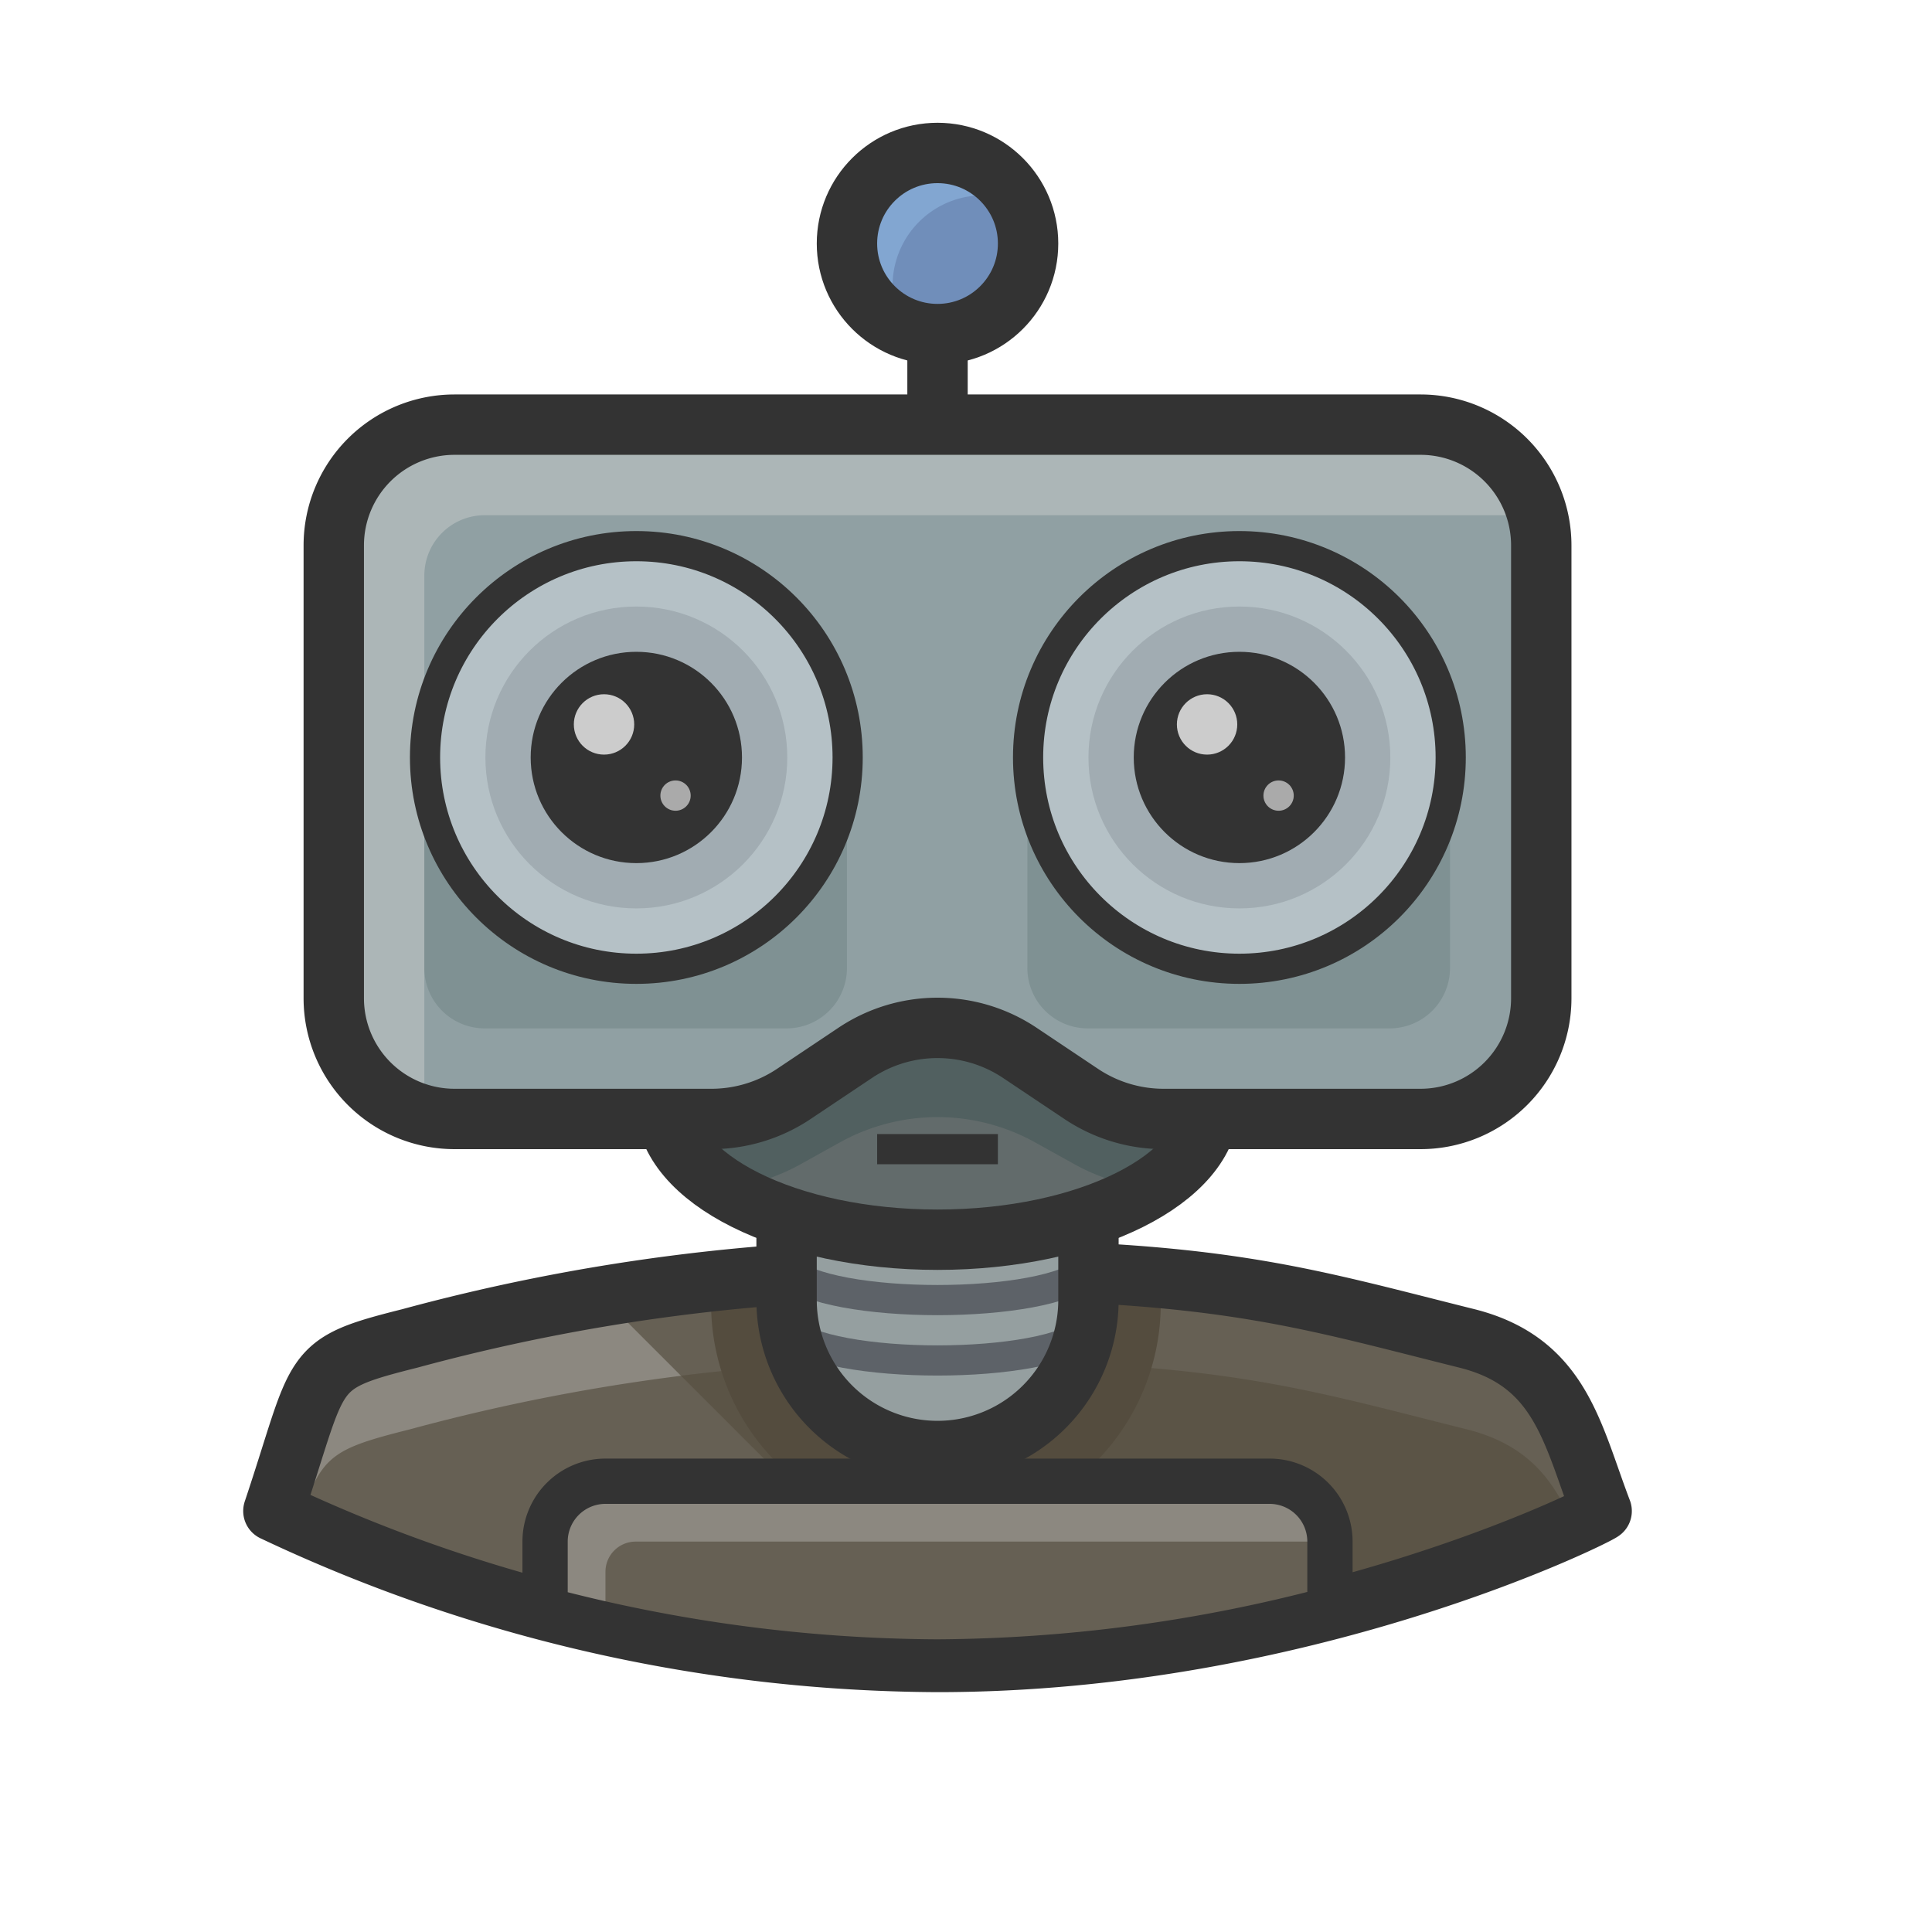 <svg xmlns="http://www.w3.org/2000/svg" viewBox="0 0 128 128"><title>robot-02</title><g id="robot-02"><path d="M97.19,88.674C86.152,85.92,80.771,84.11,62.113,84.11a130.703,130.703,0,0,0-34.965,4.565c-6.854,1.72-5.841,1.893-9.035,11.433a103.838,103.838,0,0,0,44,10.001c24.179,0,43.56-9.636,44-9.999C104.154,94.978,103.403,90.234,97.19,88.674Z" style="fill:#8c8880"/><path d="M39.88,85.91l24.156,24.152c23.268-.49,41.648-9.599,42.077-9.952-1.959-5.131-2.709-9.876-8.923-11.435C86.152,85.92,80.771,84.11,62.113,84.11A126.985,126.985,0,0,0,39.88,85.91Z" style="fill:#666054"/><path d="M97.19,94.7c-11.038-2.755-16.419-4.565-35.077-4.565A130.707,130.707,0,0,0,27.148,94.7c-5.278,1.325-5.894,1.75-7.356,6.225a105.59,105.59,0,0,0,42.321,9.183,107.299,107.299,0,0,0,42.111-9.064C102.968,98.094,101.243,95.717,97.19,94.7Z" style="fill:#666054"/><path d="M97.19,94.7c-11.038-2.755-16.419-4.565-35.077-4.565a132.899,132.899,0,0,0-16.997,1.01l18.92,18.916a108.812,108.812,0,0,0,38.559-8.303l.061-.026c.452-.192.844-.366,1.212-.53.087-.039.19-.084.273-.121.032-.014.052-.024.083-.038C102.968,98.093,101.242,95.717,97.19,94.7Z" style="fill:#5b5446"/><path d="M76.902,86.263a15.04,15.04,0,0,0-.089-1.6c-3.926-.357-8.595-.554-14.7-.554a136.078,136.078,0,0,0-14.93.766c-.042.458-.07.919-.07,1.388a14.895,14.895,0,1,0,29.789,0Z" style="fill:#544c3e"/><path d="M97.19,88.674C86.152,85.92,80.771,84.11,62.113,84.11a130.703,130.703,0,0,0-34.965,4.565c-6.854,1.72-5.841,1.893-9.035,11.433a103.838,103.838,0,0,0,44,10.001c24.179,0,43.56-9.636,44-9.999C104.154,94.978,103.403,90.234,97.19,88.674Z" style="fill:none;stroke:#333;stroke-linejoin:round;stroke-width:4px"/><path d="M52.113,76.134h20a0,0,0,0,1,0,0v10a10,10,0,0,1-10,10h0a10,10,0,0,1-10-10v-10A0,0,0,0,1,52.113,76.134Z" style="fill:#959fa0"/><path d="M72.113,80.134c-2.701,2.667-17.299,2.667-20,0" style="fill:none;stroke:#5d6268;stroke-linejoin:round;stroke-width:2px"/><path d="M72.113,84.134c-2.701,2.667-17.299,2.667-20,0" style="fill:none;stroke:#5d6268;stroke-linejoin:round;stroke-width:2px"/><path d="M72.113,88.134c-2.701,2.667-17.299,2.667-20,0" style="fill:none;stroke:#5d6268;stroke-linejoin:round;stroke-width:2px"/><path d="M52.113,76.134h20a0,0,0,0,1,0,0v10a10,10,0,0,1-10,10h0a10,10,0,0,1-10-10v-10A0,0,0,0,1,52.113,76.134Z" style="fill:none;stroke:#333;stroke-linejoin:round;stroke-width:4px"/><ellipse cx="62.113" cy="72.822" rx="17.688" ry="8.451" style="fill:#626b6b"/><path d="M62.113,64.371c-9.768,0-17.688,3.784-17.688,8.451,0,2.212,1.792,4.218,4.703,5.725a12.848,12.848,0,0,0,3.928-1.422l2.547-1.415a13.326,13.326,0,0,1,13.02,0L71.17,77.124a12.848,12.848,0,0,0,3.928,1.422c2.91-1.506,4.703-3.513,4.703-5.725C79.8,68.155,71.881,64.371,62.113,64.371Z" style="fill:#516060"/><ellipse cx="62.113" cy="73.134" rx="18" ry="9" style="fill:none;stroke:#333;stroke-linejoin:round;stroke-width:4px"/><path d="M43.353,101.621H86.912a5.4,5.4,0,0,1,2.318.525,5.428,5.428,0,0,0-5.338-4.454H40.333a5.43,5.43,0,0,0-5.43,5.43v2.941c1.004.265,2.016.512,3.032.748A5.426,5.426,0,0,1,43.353,101.621Z" style="fill:#8c8880"/><path d="M62.113,110.109a103.565,103.565,0,0,0,26-3.479v-4.495a4,4,0,0,0-4-4h-44a4,4,0,0,0-4,4v4.514A103.096,103.096,0,0,0,62.113,110.109Z" style="fill:#8c8880"/><path d="M62.113,110.109a103.565,103.565,0,0,0,26-3.479v-4.495h-46a2,2,0,0,0-2,2v3.483A101.66,101.66,0,0,0,62.113,110.109Z" style="fill:#666054"/><path d="M62.113,110.109a103.565,103.565,0,0,0,26-3.479v-4.495a4,4,0,0,0-4-4h-44a4,4,0,0,0-4,4v4.514A103.096,103.096,0,0,0,62.113,110.109Z" style="fill:none;stroke:#333;stroke-linejoin:round;stroke-width:3px"/><path d="M94.113,74.134H77.092a9.811,9.811,0,0,1-5.455-1.656l-4.069-2.722a9.811,9.811,0,0,0-10.91,0l-4.069,2.722a9.812,9.812,0,0,1-5.455,1.656H30.113a8,8,0,0,1-8-8v-30a8,8,0,0,1,8-8h64a8,8,0,0,1,8,8v30A8,8,0,0,1,94.113,74.134Z" style="fill:#acb6b7"/><path d="M32.113,34.134a4,4,0,0,0-4,4v34a7.957,7.957,0,0,0,.216,1.784,7.975,7.975,0,0,0,1.784.216h17.021a9.811,9.811,0,0,0,5.455-1.656l4.069-2.722a9.812,9.812,0,0,1,10.91,0l4.069,2.722a9.811,9.811,0,0,0,5.455,1.656h17.021a8,8,0,0,0,8-8v-30a7.957,7.957,0,0,0-.216-1.784,7.982,7.982,0,0,0-1.784-.216Z" style="fill:#90a0a3"/><path d="M28.113,50.134h28a0,0,0,0,1,0,0v14a4,4,0,0,1-4,4h-20a4,4,0,0,1-4-4v-14A0,0,0,0,1,28.113,50.134Z" style="fill:#7f9193"/><circle cx="42.159" cy="50.184" r="14" style="fill:#b5c1c6"/><circle cx="42.159" cy="50.184" r="10" style="fill:#a1acb2"/><circle cx="42.159" cy="50.184" r="7" style="fill:#333"/><circle cx="42.159" cy="50.184" r="14" style="fill:none;stroke:#333;stroke-linejoin:round;stroke-width:2px"/><circle cx="40.018" cy="47.995" r="2" style="fill:#ccc"/><circle cx="44.756" cy="52.71" r="1.004" style="fill:#aaa"/><path d="M68.067,50.134h28a0,0,0,0,1,0,0v14a4,4,0,0,1-4,4h-20a4,4,0,0,1-4-4v-14A0,0,0,0,1,68.067,50.134Z" style="fill:#7f9193"/><circle cx="82.113" cy="50.184" r="14" style="fill:#b5c1c6"/><circle cx="82.113" cy="50.184" r="10" style="fill:#a1acb2"/><circle cx="82.113" cy="50.184" r="14" style="fill:none;stroke:#333;stroke-linejoin:round;stroke-width:2px"/><circle cx="82.113" cy="50.184" r="7" style="fill:#333"/><circle cx="79.972" cy="47.995" r="2" style="fill:#ccc"/><circle cx="84.71" cy="52.71" r="1.004" style="fill:#aaa"/><line x1="62.113" y1="22.134" x2="62.113" y2="28.109" style="fill:none;stroke:#333;stroke-linejoin:round;stroke-width:4px"/><path d="M94.113,74.134H77.092a9.811,9.811,0,0,1-5.455-1.656l-4.069-2.722a9.811,9.811,0,0,0-10.91,0l-4.069,2.722a9.812,9.812,0,0,1-5.455,1.656H30.113a8,8,0,0,1-8-8v-30a8,8,0,0,1,8-8h64a8,8,0,0,1,8,8v30A8,8,0,0,1,94.113,74.134Z" style="fill:none;stroke:#333;stroke-linejoin:round;stroke-width:4px"/><line x1="58.113" y1="76.134" x2="66.113" y2="76.134" style="fill:none;stroke:#333;stroke-miterlimit:10;stroke-width:2px"/><circle cx="62.113" cy="16.134" r="6" style="fill:#708eba"/><path d="M59.135,18.941a5.993,5.993,0,0,1,8.288-5.543,5.988,5.988,0,1,0-7.599,8.28A5.934,5.934,0,0,1,59.135,18.941Z" style="fill:#82a6d1"/><circle cx="62.113" cy="16.134" r="6" style="fill:none;stroke:#333;stroke-miterlimit:10;stroke-width:4px"/></g></svg>